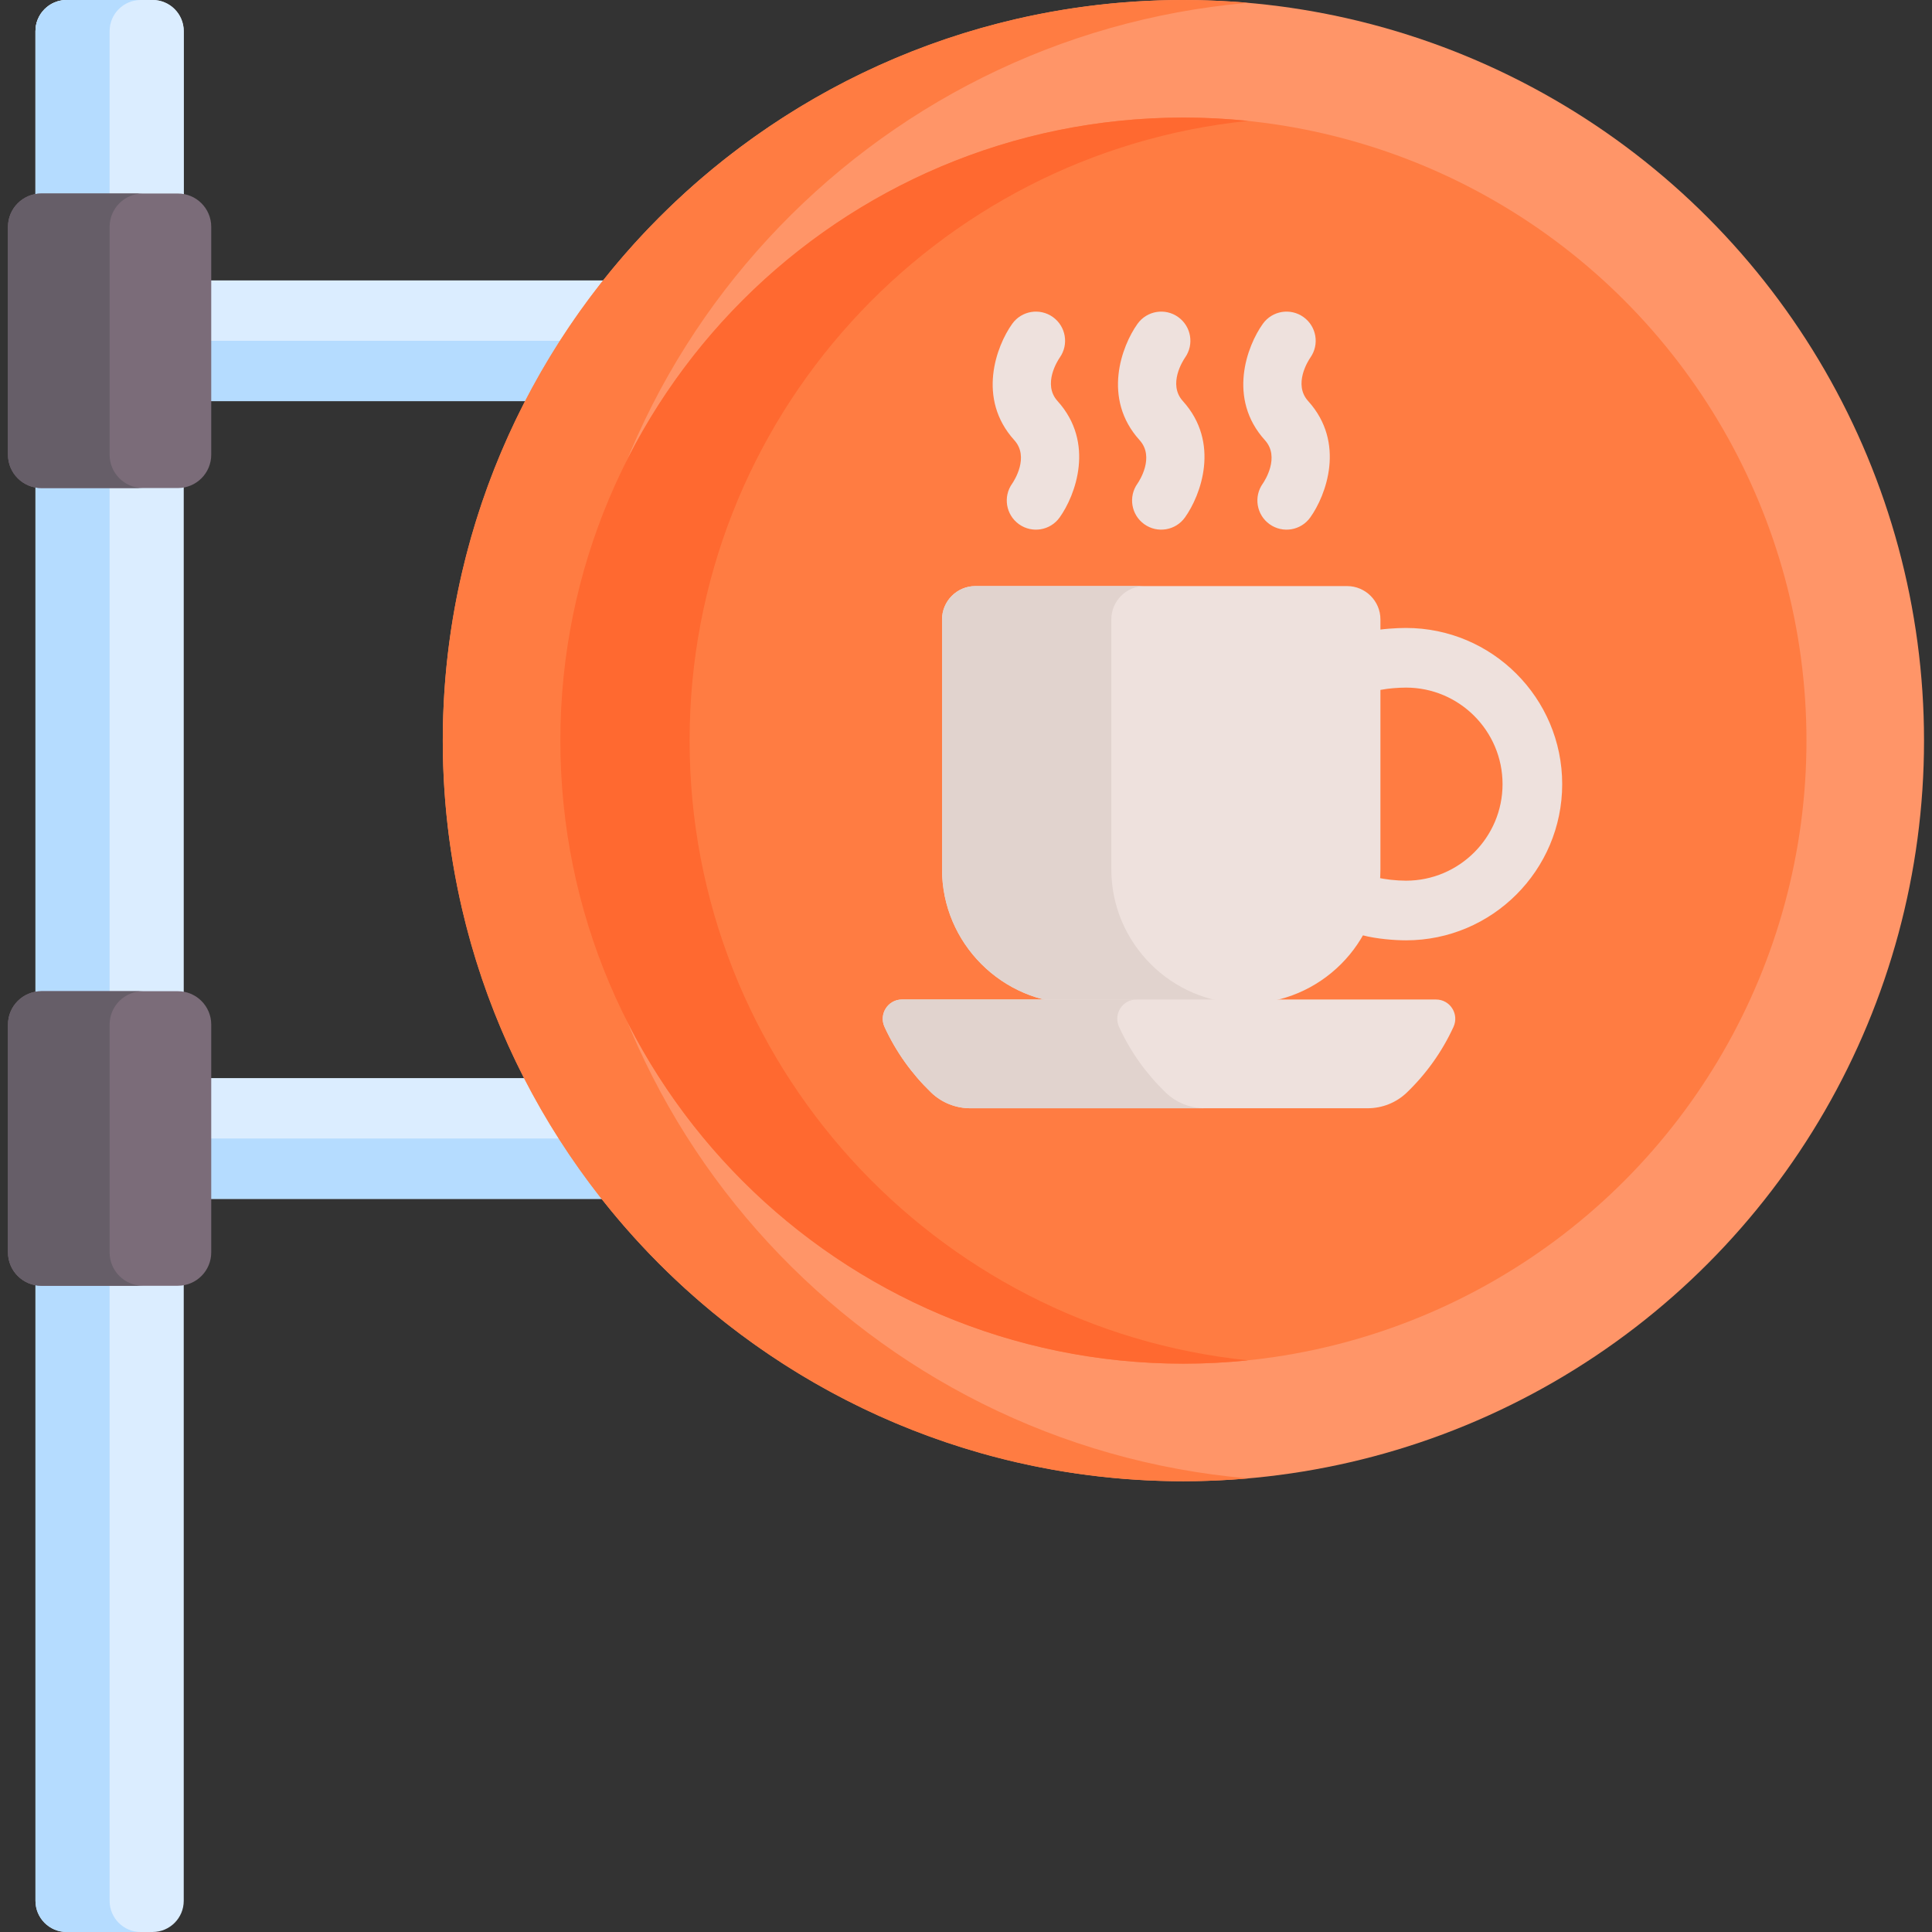 <svg id="Capa_1" enable-background="new 0 0 512 512" height="512" viewBox="0 0 512 512" width="512" xmlns="http://www.w3.org/2000/svg"><rect x="0" y="0" width="512" height="512" fill="#333333" stroke="none"/><g><path d="m52.888 74.31v31.999h91.4c5.869-11.359 12.815-22.068 20.702-31.999z" fill="#dbedff"/><path d="m52.888 90.31v16h91.4c2.837-5.491 5.931-10.827 9.256-16z" fill="#b5dcff"/><path d="m52.888 317.71h111.681c-7.836-9.936-14.734-20.646-20.556-31.999h-91.125z" fill="#dbedff"/><path d="m52.888 301.71v16h111.681c-4.047-5.132-7.838-10.473-11.366-16z" fill="#b5dcff"/><circle cx="313.615" cy="196.271" fill="#ff9568" r="196.271"/><path d="m151.597 196.271c0-102.626 78.769-186.84 179.145-195.519-5.645-.488-11.355-.752-17.127-.752-108.397 0-196.271 87.874-196.271 196.271s87.874 196.271 196.271 196.271c5.772 0 11.481-.264 17.127-.752-100.376-8.678-179.145-92.893-179.145-195.519z" fill="#ff7c42"/><path d="m47.139 270.922c.531 0 1.048.055 1.553.145v-154.235c-.505.09-1.022.145-1.553.145h-36.186c-.531 0-1.048-.055-1.553-.145v154.235c.505-.09 1.022-.145 1.553-.145z" fill="#dbedff"/><g><path d="m29.046 116.977h-18.093c-.531 0-1.048-.055-1.553-.145v154.235c.505-.09 1.022-.145 1.553-.145h18.093z" fill="#b5dcff"/></g><path d="m10.953 59.521h36.186c.531 0 1.048.055 1.553.145v-51.406c0-4.562-3.698-8.26-8.26-8.26h-22.772c-4.562 0-8.26 3.698-8.26 8.26v51.406c.505-.09 1.022-.145 1.553-.145z" fill="#dbedff"/><path d="m10.953 59.521h36.186c.531 0 1.048.055 1.553.145v-51.406c0-4.562-3.698-8.26-8.26-8.26h-22.772c-4.562 0-8.26 3.698-8.26 8.26v51.406c.505-.09 1.022-.145 1.553-.145z" fill="#dbedff"/><g><path d="m29.046 8.26c0-4.562 3.698-8.26 8.26-8.26h-19.646c-4.562 0-8.26 3.698-8.26 8.26v51.406c.505-.09 1.022-.145 1.553-.145h18.093z" fill="#b5dcff"/></g><path d="m47.139 328.378h-36.186c-.531 0-1.048-.055-1.553-.145v175.507c0 4.562 3.698 8.26 8.26 8.26h22.771c4.562 0 8.26-3.698 8.26-8.26v-175.507c-.504.09-1.022.145-1.552.145z" fill="#dbedff"/><g><path d="m29.046 503.74v-175.362h-18.093c-.531 0-1.048-.055-1.553-.145v175.507c0 4.562 3.698 8.26 8.26 8.26h19.646c-4.562 0-8.26-3.698-8.26-8.26z" fill="#b5dcff"/></g><path d="m47.139 262.681h-36.186c-4.882 0-8.84 3.958-8.84 8.84v60.379c0 4.882 3.958 8.84 8.84 8.84h36.186c4.882 0 8.84-3.958 8.84-8.84v-60.379c0-4.882-3.958-8.84-8.84-8.84z" fill="#7b6c79"/><path d="m47.139 51.28h-36.186c-4.882 0-8.84 3.958-8.84 8.84v60.379c0 4.882 3.958 8.84 8.84 8.84h36.186c4.882 0 8.84-3.958 8.84-8.84v-60.379c0-4.882-3.958-8.84-8.84-8.84z" fill="#7b6c79"/><path d="m29.046 331.9v-60.379c0-4.882 3.958-8.84 8.84-8.84h-26.933c-4.882 0-8.84 3.958-8.84 8.84v60.379c0 4.882 3.958 8.84 8.84 8.84h26.933c-4.882 0-8.84-3.958-8.84-8.84z" fill="#665e68"/><path d="m29.046 120.499v-60.379c0-4.882 3.958-8.84 8.84-8.84h-26.933c-4.882 0-8.84 3.958-8.84 8.84v60.379c0 4.882 3.958 8.84 8.84 8.84h26.933c-4.882 0-8.84-3.958-8.84-8.84z" fill="#665e68"/><circle cx="313.615" cy="196.271" fill="#ff7c42" r="165.116"/><path d="m182.753 196.271c0-85.408 64.846-155.667 147.99-164.236-5.63-.58-11.343-.88-17.127-.88-91.191 0-165.116 73.925-165.116 165.116s73.925 165.116 165.116 165.116c5.783 0 11.496-.3 17.127-.88-83.144-8.568-147.99-78.828-147.99-164.236z" fill="#ff6930"/><g><path d="m270.032 138.917c-3.469-2.485-4.267-7.311-1.781-10.78.449-.653 4.611-6.998.554-11.478-10.006-11.048-4.737-25.01-.554-30.85 2.485-3.468 7.312-4.267 10.781-1.781 3.453 2.474 4.259 7.268 1.814 10.733-.515.749-4.629 7.062-.587 11.524 10.005 11.048 4.737 25.011.554 30.85-2.487 3.472-7.316 4.267-10.781 1.782z" fill="#eee1dd"/></g><g><path d="m303.24 138.917c-3.469-2.485-4.267-7.311-1.781-10.78.449-.653 4.611-6.998.554-11.478-10.005-11.048-4.737-25.01-.554-30.849 2.485-3.469 7.312-4.267 10.78-1.781 3.453 2.473 4.259 7.267 1.815 10.732-.511.744-4.631 7.061-.588 11.525 10.005 11.048 4.737 25.011.554 30.85-2.486 3.471-7.315 4.266-10.78 1.781z" fill="#eee1dd"/></g><g><path d="m336.447 138.917c-3.469-2.485-4.266-7.312-1.781-10.781.449-.653 4.612-6.997.554-11.477-10.005-11.048-4.737-25.01-.554-30.849 2.485-3.469 7.313-4.267 10.78-1.781 3.453 2.473 4.26 7.267 1.815 10.732-.511.744-4.631 7.061-.588 11.525 10.006 11.048 4.737 25.011.554 30.85-2.484 3.47-7.312 4.266-10.78 1.781z" fill="#eee1dd"/></g><g><path d="m372.608 249.196c-2.95 0-7.745-.353-11.548-1.348-4.223-1.104-6.751-5.423-5.646-9.645 1.104-4.222 5.421-6.755 9.645-5.646 1.846.483 5.021.833 7.549.833 14.107 0 25.584-11.477 25.584-25.584s-11.477-25.584-25.584-25.584c-2.067 0-4.809.231-6.241.525-4.274.882-8.454-1.873-9.333-6.149-.879-4.275 1.874-8.454 6.149-9.333 3.049-.627 6.983-.849 9.425-.849 22.822 0 41.39 18.568 41.39 41.39s-18.568 41.39-41.39 41.39z" fill="#eee1dd"/></g><path d="m357.005 155.32h-98.531c-4.853 0-8.824 3.971-8.824 8.824v66.251c0 19.547 15.993 35.54 35.54 35.54h45.099c19.547 0 35.539-15.993 35.539-35.54v-66.251c0-4.853-3.97-8.824-8.823-8.824z" fill="#eee1dd"/><path d="m294.513 230.394v-66.251c0-4.853 3.971-8.824 8.824-8.824h-44.862c-4.853 0-8.824 3.971-8.824 8.824v66.251c0 19.546 15.993 35.54 35.54 35.54h44.862c-19.547 0-35.54-15.993-35.54-35.54z" fill="#e1d3ce"/><path d="m385.191 272.136c1.554-3.39-.899-7.256-4.629-7.256h-141.523c-3.73 0-6.183 3.866-4.629 7.256 3.009 6.562 7.231 12.461 12.377 17.409 2.786 2.678 6.514 4.155 10.379 4.155h105.268c3.865 0 7.594-1.477 10.379-4.156 5.147-4.947 9.369-10.846 12.378-17.408z" fill="#eee1dd"/><path d="m296.559 272.136c-1.554-3.39.899-7.256 4.629-7.256h-62.149c-3.73 0-6.183 3.866-4.629 7.256 3.009 6.562 7.231 12.461 12.377 17.409 2.786 2.678 6.514 4.155 10.379 4.155h62.149c-3.865 0-7.593-1.477-10.379-4.155-5.146-4.948-9.368-10.847-12.377-17.409z" fill="#e1d3ce"/></g></svg>